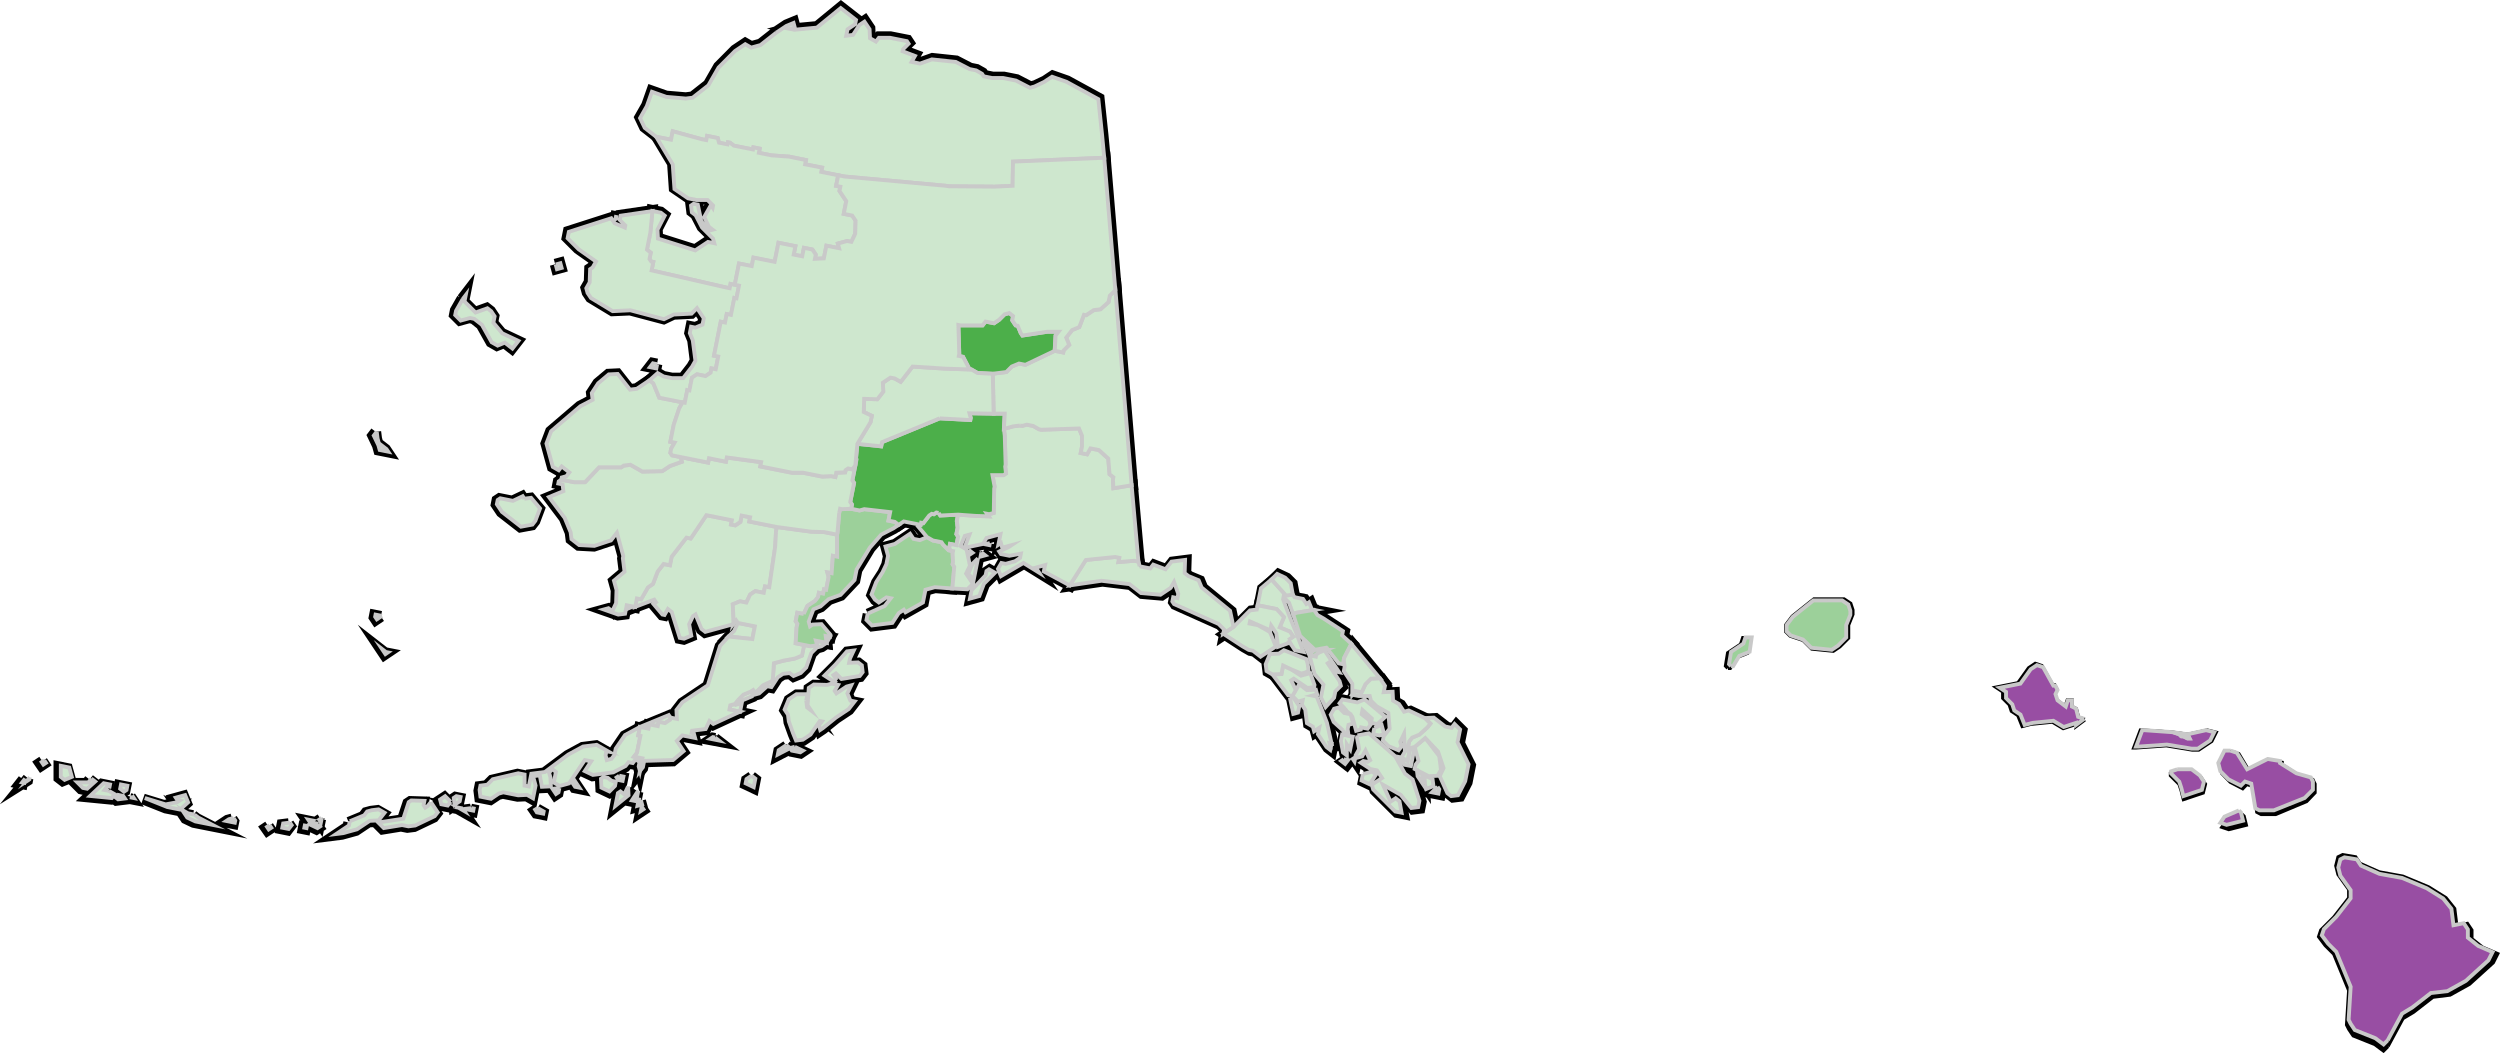<svg xmlns="http://www.w3.org/2000/svg" viewBox="0 0 1608.72 677.69"><defs><style>.cls-1,.cls-5{stroke:#000;}.cls-1,.cls-2,.cls-3,.cls-4,.cls-5,.cls-6,.cls-7{stroke-miterlimit:10;}.cls-1{stroke-width:7px;}.cls-2{fill:#cee7ce;}.cls-2,.cls-3,.cls-4,.cls-6,.cls-7{stroke:#c9c9c9;}.cls-2,.cls-3,.cls-4,.cls-5,.cls-6,.cls-7{stroke-width:2.5px;}.cls-3{fill:#9cd09a;}.cls-4{fill:#4caf4a;}.cls-6{fill:#984ea3;}.cls-7{fill:#e1cee5;}</style></defs><title>AKHI</title><g id="Layer_2" data-name="Layer 2"><g id="Layer_0_Image" data-name="Layer 0 Image"><path id="North_Slope" data-name="North Slope" class="cls-1" d="M499.54,20.39,506.11,16l4.65-1.92.82,3-3,.83,2.72.54,14.52-1.37L541.15,4.48,551,12.15l-.55,2.74-4.92,3.28-.82,4.12,4.38-.56,4.1-6.29,3.29-2.2,3.29,4.92.27,5.76,3.83,2.19,1.91-2.47h7.12l11,2.18,1.09,1.65L581.38,31l-.27,1.37,7.95,3-2.2,3.83,5.48,1.09L600,37.58l15.33,1.63,9,4.65,4.12.83,3.82,2.18,1.11,1.64,5.48,1.1H646l8.22,1.64,9,4.66,3-.83,6.29-3,1.64-1.1,3.28-2.18,9.32,3.27,20.53,11.21,2.47,23.28,1.38,14.5-58.85,2.5-.27,15.59-11.49.56-29.85-.24-1.39-.28-65.68-6-15.06-3,.54-2.74-10.94-2.18.55-2.74-11-2.19-11.22-.81-8.22-1.64.54-2.73-4.1-.81-.27,1.35-12.31-2.46-2.47-1.9-1.38-.27-.27,1.35-5.47-1.09-.83-3L455,86.94l-.55,2.73-2.74-.55L432.76,84l-1.09,5.45-9.58-1.91-7.39-5.74-3-6.3,4.37-7.66,3.29-9.32,9.31,3.3,12.6,1.07,4.37-.54,10.12-7.95,6.58-11.49L473,32.18l6.57-4.39,3.83,2.2,6-1.65,10.13-7.95"/><path id="Northwest_Arctic" data-name="Northwest Arctic" class="cls-1" d="M548,155.32l-2.73-.54-6,1.64.83,3-8.21-1.64L530.27,166l-5.75.28.54-2.74-2.19-3.27-5.47-1.09-1.09,5.46-5.48-1.09,1.09-5.47L501,155.91l-2.46,12.32-13.69-2.73L483.74,171l-8.21-1.64L472.8,183l-2.74-.55-.55,2.75-2.74-.55-47.64-10.93,1.09-5.48-1.38-.28-1.09-1.64.82-4.1-2.46-1.92,2.18-10.95,1.35-14,5.48,1.1,2.47,1.91-4.65,9,.28,5.76,24.1,7.63,8.21-5.46,4.11.82-.83-3-3.55-3.55-3.56-3.55-4.13-8-2.45-1.9-.55-4.38,1.64-1.1,2.72.54,2.21,10.41,4.39,6.56,3-.8-2.47-1.92-3-6.31,4.37-7.66,1.09,1.64.28-1.37-3.56-3.55h-7.12l-5.49-1.09-8.77-6-1.09-15.88-10.69-17.8,9.58,1.91L432.76,84l18.9,5.17,2.74.55.55-2.73,6.84,1.36.83,3,5.47,1.09.27-1.35,1.38.27,2.47,1.9,12.31,2.46.27-1.35,4.1.81-.54,2.73,8.22,1.64,11.22.81,11,2.19-.55,2.74,10.94,2.18-.54,2.74,10.95,2.19-1.36,6.84,2.73.54-.54,2.74,4.37,6.58-1.64,8.2,5.48,1.09,2.18,3.28-.26,8.49-2.47,5.2"/><path id="Ketchikan_Gateway" data-name="Ketchikan Gateway" class="cls-1" d="M911.52,481.2l6.83-5.74,9,11.76,1.09,8.75-2.19,3.84-5.75.28-9-4.66.55-2.74,1.91-2.46-2.46-9m1.37,14.51,3.56,3.56.28,5.75-3.3-4.93-.54-4.38"/><path id="Prince_of_Wales-Outer_Ketchikan" data-name="Prince of Wales-Outer Ketchikan" class="cls-1" d="M903,488.05l3.83,2.19,1.1-5.48-1.1-1.64,1.09-5.48,1.92-2.46,4.65-1.92,5.2-4.66,1.91-2.46-3.56-3.55,5.75-.28,7.4,5.74,4.1.82,1.9-2.46L940.8,470l-1.64,8.21,7.11,14.22-2.18,11-4.65,9-4.38.54L932.61,511l-4.94-10.94,2.46-5.21-3.56-10.68-8.22-8.74-6.83,5.74-3,.82,2.47,1.92-1.91,9.59-4.11-.82-3.29-4.93,1.37.27m-28.48-14.22,7.38-1.38,17,14.78,6.3,11.22,4.93,3.83L914.54,516l-.82,4.12-4.38.54-6.85-8.48L891,505.58l4.93,10.95,3.29-2.2,2.46,1.92,1.38,7.39-4.11-.82L884.7,508.59l-.82-3,6.56-4.39-3.29-4.92-4.1-.81-6.3-4.11,1.63-1.1,2.74.55,1.65-1.1-3-6.3-2.18,3.85-3,.81-1.1-1.63,2.19-3.84-1.37-7.4.27-1.36m-1.36,14-.55,2.74-1.09-1.64,1.64-1.1m44.9,17.5-.27-5.75L923,502l.55,4.39-4.65,1.91-.83-3m-40-6.56,6-1.64,2.47,1.92-4.11,6.3-5.21-2.46.82-4.12m48.2,8.2,1.09,1.64-.54,2.74-4.1-.82,3.55-3.56"/><path id="Wrangell-Petersburg" class="cls-1" d="M906.86,483.12l1.1,1.64-1.1,5.48L903,488.05l2.19-3.83-.56-11.5-2.45,5.2.81,3-1.91,2.47-6.57-2.74L891,477.1l.55-2.74,3.83-4.92-.83-10.13-7.68-4.38-3.56-3.56-.81-3h-7.13l-4.1-.82,1.91-2.47,4.1.82,2.47-5.21,3.56-3.55,5.74-.28,3.3,4.93-.82,4.11,5.75-.28.27,5.74,3.84,2.2,3.29,4.92,3-.82,10.41,4.93,3.56,3.55-1.91,2.46-5.2,4.66-4.65,1.92L908,477.64l-1.09,5.48M866.6,456.59,863,453l1.91-2.46,9.58,1.91,4.67-1.92,13.41,11.22-5.2,4.67-4.12-.83.55-2.74-6-5.47-.54,2.73,4.92,3.83.81,3-1.9,2.46-4.11-.81-.27,1.37-3,.81-2.46-9-1.11-1.64-2.45-1.92-1.1-1.63m-1.36,14-6-5.46-1.92-4.65,2.18-3.85,3-.82,3.57,3.56,4.09.82,1.65,6-3,.81-.55,2.74.56,4.38,2.73.55-1.64,8.22-2.18-3.29v7.11l-2.46-1.9-1.37-7.39.82-4.12,2.73.55-2.18-3.29m20.25-1.64,4.66-1.92,1.65,6-3,.82-4.11-.82.82-4.1M857.3,481.77l-.81-3,1.36.28-.82,4.11.27-1.38m8.5,7.39,2.72.55-1.91,2.47-2.47-1.92,1.66-1.1"/><path id="Sitka" class="cls-1" d="M831.81,431.13l6.3,4.12,6-1.66,2.73,7.67-.27,1.37-4.37.54-8.77-6-1.65,1.09,3,6.31-2.19,3.83-2.74-.55-10.13-13.41,5.74-.27,1.1-5.48,5.2,2.45m25.49,50.64-.27,1.38-2.47-1.93-5.48-8.2.82-4.11-3.28,2.19-.83-3L842,465.9l-1.1-8.75-2.2-3.3.55-2.73-3,.82-3.56-3.55,4.38-7.67,4.93,3.83,5.75-.28.82,3-3,.82,2.75.55,6.59,17,3,13.41-1.36-.28.81,3M831,449.48l1.64-1.09L837,455l-.82,4.12-3,.81L831,449.48"/><path id="Haines" class="cls-1" d="M834.8,394.73l-1.64,1.09-2.74-7.66-3.56-3.56-.27,1.37,4.66,12.32,3.83,9.31,4.67,12.31-5.48-1.09L831,413.9l-1.1-1.64,3.29-2.2-2.2-3.28L824.41,404l2.73-6.57-4.66-5.2-12.32-2.46,2.19-10.95,6.84-5.75,9.31,10.4,4.38-.56,1.1,1.66,5.47,1.09,2.19,3.28,1.65-1.1,1.92,4.65,1.36.27-11.77,1.93"/><path id="Juneau" class="cls-1" d="M865.76,425.1l-.55,2.74-2.73-.54-8-10.13-7.39,1.36-9.6-9-4.38-13.69,1.64-1.09,11.77-1.93,2.19,3.28,3.84,2.2,12.6,8.21-.55,2.73,6,5.48-4.65,9-.27,1.37m-18.07-2.18-2.75-.55-.55-4.39,1.1,1.65,1.65-1.1h7.11l-4.65,1.91-1.64,1.1-.27,1.37"/><path id="Skagway-Hoonah-Angoon" class="cls-1" d="M828.5,383.51l-9.31-10.4,3.56-3.56L828,372l3.56,3.56,1.37,7.38-4.38.56m1.38,28.75,1.1,1.64-7.66,2.73-1.1-8.75-3.29-4.94-.55,2.75-1.37-.27-11.77-5.2-.27,1.37,5.47,1.09,7.67,4.38,3.84,9.3-9.85,6.58-4.93-3.83-2.74-.55-3.84-2.18L788,408.16l6.57-4.38,10.66-10.68,4.38-.55.55-2.74,12.32,2.46,4.66,5.2L824.41,404l6.56,2.74,2.2,3.28-3.29,2.2m47.38,33.64-4.1-.82-1.91,2.47v-7.12l-5.48-8.21.55-2.73-.56-4.39.27-1.37,4.65-9L889,436.86l-5.74.28-3.56,3.55-2.47,5.21M849.6,420.45l4.65-1.91-.27,1.35L862.76,433l-2.75-.55-3-6.29-1.65,1.1L863,438.79l.83,3-3.56,3.55-.82,4.11-5.48,6-3-6.28,1.64-8.23-5.76-6.84-3.3-12-4.11-7.93.28-1.37,1.37.27,3.28,4.91.55,4.39,2.75.55.27-1.37,1.64-1.1m-17.79,10.68-5.2-2.45-1.1,5.48-5.74.27-3.84-2.18-.55-4.39,2.74-6.57,5.74-.27,3.3-2.19,14.5,5.74.82,3L843,432,841.39,433l-3,.83-6.57-2.74"/><path id="Yakutat" class="cls-1" d="M734,364.67l6.84,1.36,1.93-2.47,7.94,3,3.83-4.92,8.75-1.11-.26,8.49,2.46,1.92,6.58,2.73,1.91,4.65,18.35,15.05,2.2,10.4L788,408.16l.55-2.73L785,401.87,756.24,389l-1.1-1.64.54-2.74,2.74.55.55-2.74-2.74-7.67L754,378.62,747.47,383l-12.61-1.09-7.38-5.74L709.42,374l-20.53,3,10.4-16.42,18.88-1.93,2.73.54-.55,2.75,10.13-.83,2.74.54.82,3"/><path id="Aleutians_West" data-name="Aleutians West" class="cls-1" d="M245.13,396.67l-3.28,2.2-1.1-1.66.27-1.36,4.11.82m2.48,23.27,1.37.27-1.64,1.1-2.2-3.29,2.47,1.92m29.05,96.89L281,523.4l-1.92,2.47-12.58,6-4.38.55-4.1-.81-11.78,1.92L242.72,530l16.16-2.48,3.54-10.68,1.65-1.09,8.48.27-.55,2.74,1.1,1.64,1.65-1.1,1.91-2.46m-52.27,12.35,9.31-3.84,1.9-2.47,3-.82,4.38-.54,3.84,2.18L243,528.62l-5.74.28-8.2,5.47-9,2.48-4.37.55,8.2-5.48.55-2.74M27.24,489.85l1.11,1.65-1.66,1.09L25.6,491l1.64-1.1M40.67,494l2.73.55,1.65,6-4.65,1.91-2.46-1.91v-7.12l2.74.54M206.33,527l-.55,2.73-1.1-1.64,1.65-1.09m-7.4,1.37,1.36.27-1.63,1.1-1.11-1.65,1.38.28m-85.71-12.82-1.09-1.64,6-1.66,1.91,4.66-5.2,4.66-8.21-1.64-14.51-5.75,13.41,4.11,7.39-1.38,1.65-1.09-1.38-.27m-35-9.84,2.73.54L80.36,509l-1.63,1.1-2.47-1.92.55-2.74,1.37.28m-20.54-4.1,2.47,1.92-5.2,4.66-2.74-.55-3.56-3.56h7.12l1.91-2.47m146.49,29.22,1.1,1.65-1.64,1.09-5.2-2.46L200,530l4.12.82M68.88,509.54l3.82,2.2-1.91,2.46-14-1.37,8.76-8.21,4.1.82-.27,1.37-1.37-.27L66.13,509l2.75.55m126.48,22.39,1.37.27-.28,1.37-1.36-.27ZM185.78,530l1.1,1.64L185,534.13l-4.1-.82.55-2.74,4.37-.55M83.93,512.54l1.1,1.65-1.38-.27.28-1.38M74.08,512l4.1.82,1.09,1.64L74.9,515l-2.47-1.92L74.08,512M18,500.81l-.27,1.37L16,503.27,18,500.81m154.69,30.86,1.1,1.64-1.65,1.09L171,532.76l1.64-1.09M149.37,527l1.1,1.64-.28,1.37-5.48-1.1,1.65-1.09,3-.82m-25.19-2.18,2.47,1.9,9,4.66-11-2.18-5.2-2.47-3.28-4.92,3.83,2.19,4.1.82M14.93,501.63l-.54,2.73L13,504.09l1.91-2.46"/><path id="Aleutians_East" data-name="Aleutians East" class="cls-1" d="M412.17,494.05l-.55,2.73-.81-3,.55-2.74-2.47-1.92L407,491.58l-2.74-.54-1.92,2.46-7.94,4.12-13.12,1.64L376,496.8l4.12-6.3-4.1-.82L365.9,504.74l-6,1.65L356,504.2l1.36-6.84L355,495.44,353,497.9l.83,3,.27,5.75-5.75.27L347,499.55l-4.38.54,1.66,6-1.64,8.21-3.84-2.18-5.75.27-9.58-1.91-3,.83-4.92,3.28-6.84-1.36-.55-4.38.55-2.74,4.38-.56,3.55-3.55L333,498.18l4.11.82v7.12l2.74.55,1.63-8.21,8.76-1.11,15.07-11.22,9.58-5.21,8.75-1.1,3.84,2.19,3.83,2.19-1.37-.27-.55,2.74.83,3,3-.84,1.91-2.46.82-4.11,6-8.77,9.58-5.19,18.61-7.69,1.1,1.66-.27,1.35-3.28,2.2-4.11-.82-.55,2.74-5.48-1.09-.55,2.74-5.47-1.09-1.09,5.46,1.37.27-2.18,11-1.92,2.47,5.47,1.09-1.09,5.48m-13.95,5.74,2.73.55-.55,2.74-2.73-.54-1.1-1.64,1.65-1.11m-4.94,3.3,2.74.54-.54,2.74-3.56,3.56-5.2-2.46-.28-5.75,1.65-1.09,2.74.55,2.45,1.91M404,506.65l.29,5.74-8.49,6.85L397.4,511l1.63-1.09,2.48,1.91,2.45-5.19m6.58,2.72-1.37,6.85-2.73-.55,4.1-6.3m-39.15-3.54,1.1,1.65-2.74-.55-2.2-3.28,1.64-1.1,2.2,3.28m40.79,9.57.83,3-3,.82.81-4.1,1.37.27m-52.57-7.64-.54,2.74-1.64,1.09-2.21-3.28,4.39-.55m53.13,12,1.09,1.64-1.64,1.09.55-2.73m-67.09.85,3.85,2.18-.28,1.38-4.12-.82L344,521.72l1.64-1.09m-51.2-7.36,1.37.27-.55,2.73-3.28,2.2-.55-4.38,1.64-1.1,1.37.28m-4.92,3.29L287.61,519l-4.11-.82-.82-3L286,513l3.56,3.56m13.41,4.09,1.37.28-.27,1.36-5.47-1.09,4.37-.55m-5.75.28,1.1,1.64-3.84-2.19,2.74.55"/><path id="Kodiak_Island" data-name="Kodiak Island" class="cls-1" d="M474.84,451l3.54-3.55,4.67-1.93,1.63-1.08,1.1,1.63,1.64-1.09,3.55-3.56,6.3-3,.81-11.22,6-1.64,7.39-1.37,4.65-1.92,1.37-6.85,4.11.82,4.37-.56-.82-3L532,414l-.55-4.38,2.75.55L532,414l-3.28,2.19-3,.83-3.55,3.56-3.27,9.31-3.57,3.56-4.65,1.91-2.47-1.91-4.38.55-3.28,2.2-4.1,6.29-2.73-.54-5.21,4.65-3,.83-1.09-1.65-.55,2.74-9.3,3.84-.27,1.36,3-.81-1.09,5.48-6.82-1.37.54-2.74,3-.83,1.91-2.47m63.77-12.89L537,439.22l-6.3-4.1,7.11-7.13,7.4-8.48,4.36-.55-2.44,5.21-.54,2.73,5.74-.27,2.46,1.91.54,4.38-1.9,2.47-11.77,1.92-3.57-3.56-1.65,1.1,2.19,3.28m-19.7,13.15.55,4.38,2.46,1.92-2.19-3.28.82-11.24,3.28-2.18,8.49.26,3-.82,4.13.82L537.24,445l1.11,1.63,6.55-4.38,3-.82-2.45,5.21,1.92,4.65,2.73.55-3.82,4.93-8.24,5.47-8.48,6.85-1.64,1.1-.82-3,1.92-2.48-1.37-.27-6,8.77-4.94,3.29-4.38.54-1.91-4.64-2.75-7.66-.55-4.4L505,457l2.73-6.57,4.92-3.28h7.12l-.82,4.11m-7.38,29.85,5.2,2.46-1.63,1.09-5.48-1.1L508.52,482l3-.82M506.05,480l2.47,1.91-7.95,4.11.55-2.74,4.93-3.28m-22.44,19.71,2.47,1.91L485,507.15l-5.21-2.46.55-2.74,3.28-2.2"/><path id="Bristol_Bay" data-name="Bristol Bay" class="cls-1" d="M474.81,401.2l11,2.19-1.64,8.22L468.79,410l3.56-3.56,2.46-5.21"/><path id="Dillingham" class="cls-1" d="M472.08,400.66l-.27,1.37L453.74,407l-2.46-1.92-3.84-9.31-1.65,1.1-2.45,5.2,1.37,7.39-4.66,1.92-2.73-.54-5.21-16.7-2.47-1.92L427.46,396l-1.37-.27-5.76-6.83,1.65-1.1-1.1-1.64-12.32,4.66,1.09-5.48,2.74.54,4.38-7.66,3.28-2.18,3-7.95,3.83-4.93L431,364l1.09-5.48,5.74-7.39,3.83-4.93,2.74.55,10.13-15.07L471,335l-.55,2.74,2.75.55,3.27-2.2.82-4.11,5.48,1.1-.55,2.73L500,339.32l-.55,2.74-.53,9.85-3.83,26.29-2.74-.54-.82,4.1L486,380.67l-3.29,2.19-2.46,5.21-4.1-.82-4.66,1.92.56,11.49m-69.53-8.17.54-2.74,4.1.82-4.64,1.92"/><path id="Lake_and_Peninsula" data-name="Lake and Peninsula" class="cls-1" d="M474.84,451l-1.91,2.47-3,.83-.54,2.74,6.82,1.37L459,466.37l-2.47-1.91-2.46,5.2-8.75,1.09-.27,1.38,1.36.27.82,3L439,473.78l-3.55,3.56,4.37,6.56L433,489.65l-18.62.56-.82,4.12-1.92,2.45,1.64-8.21-5.47-1.09,1.92-2.47,2.18-11-1.37-.27,1.09-5.46,5.47,1.09.55-2.74,5.48,1.09.55-2.74,4.11.82,3.28-2.2.27-1.35,4.11.82-.28-5.76,3.83-4.93,16.41-11L463.33,416l5.46-6,15.34,1.64,1.64-8.22-11-2.19-1.09-1.63L471.81,402l.27-1.37-.56-11.49,4.66-1.92,4.1.82,2.46-5.21,3.29-2.19,5.46,1.09.82-4.1,2.74.54,3.83-26.29.53-9.85.55-2.74,22.17,3,8.49.27,8.21,1.64v14.23l-2.74-.55-.82,11.23-2.73-.55.82,3-1.64,8.22-1.37-.27-.54,2.74-2.74-.55-.54,2.74-1.92,2.46L523,388l-3.29,2.19-2.45,5.21-4.12-.82L512,400.08l1.1,1.65-.55,2.74-.54,9.86,5.48,1.09-1.37,6.85-4.65,1.92-7.39,1.37-6,1.64-.81,11.22-6.3,3L487.42,445l-1.64,1.09-1.1-1.63-1.63,1.08-4.67,1.93L474.84,451m-14.77,24.11,2.46,1.91L457.06,476l1.64-1.09,1.37.27"/><path id="Kenai_Peninsula" data-name="Kenai Peninsula" class="cls-1" d="M517.24,395.44l2.45-5.21L523,388l1.64-1.1,1.92-2.46.54-2.74,2.74.55.54-2.74,1.37.27,1.64-8.22-.82-3,2.73.55.82-11.23,2.74.55V344.23l.28-1.37,1.09-12.59.54-2.74,1.37.27,5.74-.27,5.48,1.09,3-.83,16.73,1.91-1.1,5.48,4.1.82,2.48,1.92-3.3,2.19-7.94,4.11-7.4,8.48-8.47,14-1.37,6.84-9,9.58-7.67,2.75-5.2,4.64-4.65,1.92-3,7.95.82,3,1.65-1.1,5.74-.28,5.77,6.85-.28,1.37-2.75-.55L532,414l-6.84-1.36.82,3-4.37.56L512,414.33l.54-9.86.55-2.74-1.1-1.65,1.09-5.46,4.12.82m41.34-.3,10.93-4.93,3.85-4.93-2.75-.55L565.7,388l-2.47-1.9L561,382.82l3-7.94,4.08-6.3,2.48-5.21,1.09-5.46-1.64-6,6-1.65,9.84-6.58,2.2,3.29,4.1.82,4.65-1.92,3.83,2.19,5.49,1.09,1.09,1.64,3.57,3.57,2.72.54-.27,1.37.28,5.74-.27,1.38,1.09,1.64-1.08,12.59-.28,1.38-11.22-.82-6,1.64L594.17,388,583,394.31l-1.1-1.64-3.28,2.19-4.11,6.29-13.15,1.66-3.54-3.57.81-4.1"/><path id="Anchorage" class="cls-1" d="M596.88,345.84,591.13,339l1.65-1.1.27-1.36,1.37.27,3.83-4.94,1.63-1.09,1.38.28L602.9,330l1.36.27,1.11,1.66,11.5-.56-.82,4.1.54,4.38-.82,4.11,1.1,1.64L615.78,351l-4.1-.82-.55,2.74,1.09,1.64-1.36-.27-3.57-3.57-1.09-1.64L600.71,348l-3.83-2.19"/><path id="Valdez-Cordova" class="cls-1" d="M616.32,348.3l.55-2.74-1.1-1.64.82-4.11-.54-4.38.82-4.1,11.21.81,8.49.28-1.09-1.66,1.37.28,3-.82.27-15.6.28-1.37-1.38-7.4h7.13l1.63-1.09-.54-4.38.27-1.37L647,280.39,646.4,276l6-1.65,4.37-.55,1.37.27,3-.81,4.12.82,3.83,2.18,1.37.27,24.37-.83,1.91,4.66v7.11l-.82,4.11,4.1.82,2.2-3.84,5.46,1.1,6,5.47.82,10.13,2.48,1.92-.27,1.36.27,5.75,11.77-1.93,4.4,49.28-2.74-.54-10.13.83.55-2.75-2.73-.54-18.88,1.93L688.89,377l-16.71-9,.82-4.11-6,1.65,2.2,3.28L659,362.51l-14.5,8.5-1.92-4.66,2.19-3.83,2.74.55,6-1.65,3.29-2.19.54-2.74L650,357.86l-5.48-1.09-1.09-1.65,6.29-3,1.64-1.09-6,1.64-.82-3-1.65,1.09,1.37-6.85-9,2.47L633,350.21l-10.41,2.19-1.37-.27,3-7.94-3,.82-2.73,6.57,3.83,2.19,2.2,10.4-2.47,5.21,4.39,6.56-3.57,3.56-9.85-.53.28-1.38L614.41,365l-1.09-1.64.27-1.38-.28-5.74.27-1.37-1.36-.27L611.13,353l.55-2.74,4.1.82.54-2.74m21.09,1.36-.28,1.37-2.74-.55,3-.82m-5.48,6,2.46,1.92-3,.82.54-2.74M623.71,354l2.48,1.92-1.65,1.09-1.1-1.64.27-1.37m6,5.48L627,373.21l-3.56-3.56,2.73-6.58,3.56-3.55m7.4,12.86-3.56,3.55-3,7.95-6,1.65,1.09-5.48,9-9.58.55-2.74,1.64-1.1,3.84,2.19-3.56,3.56"/><path id="Matanuska-Susitna" class="cls-1" d="M604.26,330.23,602.9,330l-1.64,1.11-1.38-.28-1.63,1.09-3.83,4.94-1.37-.27-.27,1.36-11-2.19-3.27,2.2L576.07,336l-4.1-.82,1.1-5.48-16.73-1.91-3,.83-5.48-1.09.55-2.75-1.09-1.64,2.46-12.32-1.1-1.64,1.91-9.58,1.36-14,15.34,1.63.54-2.74,37.24-15.34,19.72,1.07.27-1.36-.83-3,15.61.27h7.11L646.4,276l.55,4.38.56,18.62-.27,1.37.54,4.38-1.64,1.09H639l1.38,7.4-.28,1.37-.27,15.6-3,.82-1.37-.28,1.09,1.66-8.49-.28-11.21-.81-11.5.56-1.11-1.66"/><path id="SE_Fairbanks" data-name="SE Fairbanks" class="cls-1" d="M656.8,273.81l-4.37.55-6,1.65.54-9.85h-7.11l-.57-25.74,8.77-1.11,3.55-3.54,4.66-1.93,4.11.82,18.88-9,5.47,1.1.27-1.38,3.56-3.56-1.92-4.65,1.92-2.46,1.92-2.47,4.64-1.93,3-7.93,1.36.27,4.93-3.28,4.38-.56,5.2-4.65.82-4.1,3.56-3.56,10.46,125.91-11.77,1.93-.27-5.75.27-1.36-2.48-1.92-.82-10.13-6-5.47-5.46-1.1-2.2,3.84-4.1-.82.82-4.11v-7.11l-1.91-4.66-24.37.83-1.37-.27-3.83-2.18-4.12-.82-3,.81-1.37-.27"/><path id="Fairbanks_North_Stark" data-name="Fairbanks North Stark" class="cls-1" d="M617.36,228.94l.27-1.36L617.07,209l1.38.28h14.23l1.92-2.47,5.48,1.09,3.27-2.19,3.56-3.56,3-.83,2.46,1.93-.55,2.74,2.19,3.28,1.37.28,1.92,4.64,1.09,1.64,16.16-2.46h7.11l-1.91,2.46-.54,9.86-18.88,9-4.11-.82-4.66,1.93L648,239.31l-8.77,1.11-9.85-.53-3.84-2.2-1.36-.27-4.12-7.93-2.73-.55"/><path id="Denali" class="cls-1" d="M605.06,269.19l-37.24,15.34-.54,2.74-15.34-1.63,8.48-14,.82-4.11-5.2-2.45.27-8.5,8.5.28,3.81-4.94-.26-5.75,4.91-3.28,2.75.55,3.84,2.18,7.66-9.85,21.08,1.35,17,.54,3.84,2.2,9.85.53.57,25.74-15.61-.27.83,3-.27,1.36-19.72-1.07"/><path id="Bethel" class="cls-1" d="M540.2,330.27l-1.09,12.59-.28,1.37-8.21-1.64-8.49-.27-22.17-3-17.79-3.55.55-2.73-5.48-1.1-.82,4.11-3.27,2.2-2.75-.55L471,335l-16.42-3.28L444.4,346.75l-2.74-.55-3.83,4.93-5.74,7.39L431,364l-4.11-.82-3.83,4.93-3,7.95-3.28,2.18-4.38,7.66-2.74-.54-1.09,5.48-5.47-1.09L402,395.22l-4.38.55-9.33-3.28,3-.83,2.47,1.92,2.46-5.2.27-8.49-1.65-6,6.83-5.76-1.08-8.75.27-1.37-4.12-15.05-3.82,4.93-10.69,3.55-9.86-.53-4.93-3.84-.55-4.37-3.83-9.31L352.94,320l9.3-3.83-.54-4.38-2.74-.55.27-1.37,1.64-1.09,8.22,1.64h7.12l9-9.58h14.25l1.63-1.11,4.38-.54,7.68,4.38,12.86-.28,4.93-3.3,7.66-2.74-.82-3,17.79,3.55.54-2.74,11,2.18.55-2.73,22.17,3-.55,2.74,20.53,4.1h7.11l12.32,2.45,5.76-.27,2.73.55.54-2.74L544,304l.28-1.38,1.63-1.09,2.73.55,1.92-2.47-1.91,9.58,1.1,1.64-2.46,12.32,1.09,1.64-.55,2.75-5.74.27-1.37-.27-.54,2.74M241.77,277.85l.56,4.39.81,3,4.94,3.83,1.1,1.65-5.48-1.09-.83-3-3-6.29,1.89-2.47m95.29,43.21,4.38-.55,5.75,6.84-3,7.94-1.92,2.47-7.38,1.37-12.33-9.58-3.29-4.92.54-2.74,1.65-1.09,8.21,1.64,6.3-3,1.09,1.64"/><path id="Wade_Hampton" data-name="Wade Hampton" class="cls-1" d="M437.81,294.18l.82,3L431,299.93l-4.93,3.3-12.86.28-7.68-4.38-4.38.54-1.63,1.11H385.24l-9,9.58h-7.12l-8.22-1.64.27-1.37,3-.82,1.92-2.47-4.94-3.83-1.91,2.47-3.84-2.19-4.11-15.06,3-7.94,18.88-16.15,7.93-4.13-.54-4.37,4.1-6.3,6.84-5.74,5.75-.28,7.95,10.12,4.39-.55,8.19-5.48,2.47,1.92,3.83,9.3,16.45,3.28-1.37-.27-2.2,3.84-3.54,10.67-2.19,11,2.74.55-2.19,3.82-.55,2.74,1.11,1.64,5.47,1.09"/><path id="Nome" class="cls-1" d="M461.59,232l-1.09,5.46-2.74-.54-.54,2.74-3.28,2.2-5.49-1.09L445.17,243l-1.64,8.21-1.36-.27-1.64,8.21-16.45-3.28-3.83-9.3-2.47-1.92L423,240l3.81,2.19,5.5,1.1h7.12l5.74-7.39,2.18-3.84-1.65-13.14-1.91-4.65.82-4.11,2.73.55,4.65-1.92.82-4.1-4.37-6.58-3.56,3.56-11.5.56-6.3,3-21.63-5.73L394,200l-14-8.48-2.19-3.29-.82-3,2.18-3.81.27-8.5,1.64-1.1,2.19-3.82L372,160.07,364.9,153l.82-4.09,27.37-8.79,2.2,3.29,6.57,2.74.27-1.38-3.56-3.56.55-2.73,20.52-3-1.35,14-2.18,10.95,2.46,1.92-.82,4.1,1.09,1.64,1.38.28-1.09,5.48,47.64,10.93,2.74.55.55-2.75,5.47,1.09-1.64,8.22-1.37-.28-2.18,10.95-2.74-.54-1.1,5.48-2.73-.54-4.37,21.9,2.73.54-.54,2.74m-64.12-92.51-1.64,1.1.28-1.38,1.36.28m-40.22,30.41,3-.82.83,3-3,.83-.82-3m-59.93,22.21,1.9-2.47-.82,4.11,7.12,7.12,7.67-2.75,2.46,1.92,2.19,3.29-.82,4.1,5.75,6.84,10.41,4.92-3.83,4.93-4.93-3.83-4.65,1.92-3.84-2.19-6.3-11.22L304.7,205l-2.73-.55-6,1.65-3.54-3.55.54-2.74,4.38-7.67m125.39,42.1-.55,2.73-4.1-.82,1.91-2.46,2.74.55"/><path id="Yukon-Koyukuk" class="cls-1" d="M547.3,301.79l-1.37-.27-1.63,1.09L544,304l-5.76.27-.54,2.74-2.73-.55-5.76.27-12.32-2.45H509.8l-20.53-4.1.55-2.74-22.17-3-.55,2.73-11-2.18-.54,2.74-23.26-4.64-1.11-1.64.55-2.74,2.19-3.82-2.74-.55,2.19-11L437,262.71l2.2-3.84,1.37.27,1.64-8.21,1.36.27,1.64-8.21,3.28-2.19,5.48,1.09,3.29-2.2.54-2.74,2.74.54,1.63-8.2-2.73-.54,4.37-21.9,2.73.54,1.1-5.48,2.74.54,2.18-10.95,1.37.28,1.64-8.22L472.8,183l2.73-13.69,8.21,1.64,1.09-5.47,13.69,2.73L501,155.91l10.94,2.18-1.09,5.47,5.48,1.09,1.09-5.46,5.47,1.09,2.19,3.27-.54,2.74,5.75-.28,1.64-8.21,8.21,1.64-.83-3,6-1.64,2.73.54,2.47-5.2.26-8.49-2.18-3.28-5.48-1.09,1.64-8.2-4.37-6.58.54-2.74-2.73-.54,1.36-6.84,4.11.82,65.68,6,1.39.28,29.85.24,11.49-.56.27-15.59,58.85-2.5,7.17,85.42L714.8,190l-.82,4.1-5.2,4.65-4.38.56-4.93,3.28-1.37-.27-3,7.93-4.64,1.93-1.92,2.47-1.92,2.46,1.92,4.65L685,225.34l-.27,1.38-5.47-1.1.54-9.86,1.91-2.46h-7.11l-16.16,2.46-1.09-1.64-1.92-4.64-1.37-.28-2.19-3.28.55-2.74-2.47-1.93-3,.83-3.56,3.56-3.27,2.19-5.48-1.09-1.92,2.47H618.45l-1.38-.28.56,18.63-.27,1.36,2.73.55,4.12,7.93,1.36.27-17-.54-21.08-1.35-7.66,9.85L576,243.47l-2.74-.55-4.91,3.28.26,5.75-3.81,4.94-8.5-.28-.27,8.5,5.2,2.45-.82,4.11-8.48,14-1.36,14-1.92,2.47-1.36-.28"/><path id="North_Slope-2" data-name="North Slope" class="cls-2" d="M499.49,21.06,506,16.7l4.64-1.92.81,3-3,.82,2.72.55,14.47-1.37L541,5.2l9.83,7.65-.55,2.74-4.91,3.26L544.53,23l4.37-.55L553,16.13l3.28-2.19,3.28,4.9.27,5.75,3.82,2.18,1.91-2.46h7.09l10.93,2.18,1.08,1.64-3.54,3.55L580.84,33l7.92,3-2.19,3.81L592,40.94l7.64-2.72L615,39.84l9,4.64,4.11.82,3.81,2.18L633,49.12l5.46,1.09h7.09l8.2,1.64,9,4.64,3-.83,6.28-3,1.63-1.1L677,49.38l9.29,3.26,20.48,11.18L709.19,87l1.37,14.47L651.87,104l-.26,15.56-11.47.55-29.76-.24-1.39-.28-65.5-6-15-3,.54-2.74L518.1,105.7l.54-2.74-10.92-2.18L496.53,100l-8.2-1.64.54-2.71-4.09-.82-.27,1.36-12.28-2.45-2.47-1.9-1.37-.27-.27,1.35-5.45-1.09-.83-3L455,87.44l-.55,2.72-2.74-.54-18.85-5.17-1.08,5.44L422.24,88l-7.37-5.73-3-6.28,4.35-7.64,3.28-9.29,9.28,3.28,12.57,1.08,4.36-.54,10.1-7.93,6.56-11.46L473,32.83l6.56-4.39,3.82,2.2,6-1.65,10.1-7.93"/><path id="Northwest_Arctic-2" data-name="Northwest Arctic" class="cls-2" d="M547.85,155.64l-2.72-.55-6,1.64.82,3-8.18-1.63-1.63,8.18-5.74.28.54-2.73-2.18-3.26-5.46-1.09-1.09,5.45-5.47-1.09,1.09-5.45-10.91-2.18-2.45,12.29-13.65-2.73-1.09,5.46-8.19-1.64-2.72,13.66-2.74-.55-.54,2.74-2.73-.55L419.29,174l1.09-5.46-1.37-.28-1.09-1.63.82-4.09-2.46-1.92,2.18-10.92,1.35-13.93,5.46,1.09,2.46,1.91-4.64,9,.29,5.75,24,7.61,8.19-5.45,4.1.82-.83-3L455.32,150l-3.55-3.54-4.12-7.94-2.44-1.89-.55-4.37,1.64-1.1,2.72.54,2.2,10.38,4.38,6.55,3-.81-2.46-1.91-3-6.29,4.36-7.64,1.09,1.63.27-1.36-3.54-3.54h-7.1l-5.48-1.09-8.74-6-1.09-15.83L422.24,88l9.56,1.9,1.08-5.44,18.85,5.17,2.74.54.55-2.72,6.82,1.36.83,3,5.45,1.09.27-1.35,1.37.27,2.47,1.9,12.28,2.45.27-1.36,4.09.82-.54,2.71,8.2,1.64,11.19.81L518.64,103l-.54,2.74L529,107.87l-.54,2.74,10.92,2.18L538,119.61l2.73.54-.55,2.74,4.36,6.55-1.63,8.18,5.46,1.09,2.18,3.27-.26,8.47-2.47,5.19"/><path id="Ketchikan_Gateway-2" data-name="Ketchikan Gateway" class="cls-2" d="M910.35,480.63l6.81-5.73,9,11.73,1.09,8.73-2.19,3.83-5.73.28-9-4.64.54-2.74,1.92-2.45-2.46-9m1.37,14.47,3.54,3.55.28,5.74-3.28-4.92-.54-4.37"/><path id="Prince_of_Wales-Outer_Ketchikan-2" data-name="Prince of Wales-Outer Ketchikan" class="cls-2" d="M901.88,487.46l3.83,2.19,1.09-5.47-1.1-1.63,1.09-5.47,1.91-2.45,4.64-1.91,5.18-4.66,1.92-2.45-3.56-3.54,5.74-.28,7.38,5.73,4.09.82,1.89-2.46,3.57,3.55-1.63,8.19L945,491.8l-2.18,10.93-4.64,9-4.36.55-2.45-1.91-4.92-10.92,2.45-5.18-3.55-10.65-8.2-8.73-6.81,5.73-3,.82,2.46,1.91-1.91,9.57-4.09-.82-3.29-4.92,1.37.27m-28.39-14.18,7.35-1.38,16.95,14.74,6.28,11.19,4.92,3.82,4.38,13.65-.82,4.1-4.38.54-6.82-8.45-11.47-6.55,4.91,10.92,3.29-2.18,2.45,1.91L901.9,523l-4.09-.82L883.6,508l-.82-3,6.55-4.38-3.28-4.91-4.09-.81-6.28-4.1,1.62-1.09,2.73.54,1.65-1.09-3-6.28-2.17,3.83-3,.81-1.09-1.63,2.18-3.83-1.37-7.37.28-1.36m-1.36,13.92-.55,2.73-1.09-1.63,1.64-1.1m44.78,17.46-.28-5.74,5.19,2.45.55,4.38-4.64,1.91-.82-3M877,498.12l6-1.64,2.46,1.92-4.1,6.27-5.2-2.45.82-4.1m48.07,8.17,1.09,1.63-.54,2.74-4.09-.82,3.54-3.55"/><path id="Wrangell-Petersburg-2" data-name="Wrangell-Petersburg" class="cls-2" d="M905.7,482.55l1.1,1.63-1.09,5.47-3.83-2.19,2.19-3.82-.56-11.46-2.45,5.17.81,3-1.9,2.46-6.55-2.72-3.56-3.56.55-2.73,3.82-4.91-.83-10.1-7.66-4.37-3.55-3.55-.8-3h-7.11l-4.09-.82,1.9-2.46,4.1.82,2.46-5.2,3.55-3.54,5.72-.28,3.29,4.92-.81,4.09,5.73-.28.27,5.74,3.83,2.18L903.5,458l3-.82,10.38,4.91,3.56,3.54-1.92,2.45-5.18,4.66-4.64,1.91-1.91,2.45-1.09,5.47m-40.15-26.47L862,452.53l1.9-2.45,9.56,1.9,4.66-1.92,13.38,11.2-5.19,4.65-4.11-.82.55-2.74-6-5.45-.54,2.72,4.91,3.82.81,3-1.9,2.46-4.09-.82-.28,1.37-3,.81-2.45-9-1.1-1.64-2.45-1.91-1.09-1.63M864.2,470l-6-5.45-1.92-4.64,2.18-3.83,3-.82,3.56,3.55,4.09.81,1.64,6-3,.81-.54,2.73.56,4.37,2.72.54-1.64,8.2L866.66,479v7.1l-2.46-1.9-1.36-7.37.82-4.11,2.72.55L864.2,470m20.19-1.64,4.65-1.91,1.64,6-3,.82-4.11-.82.82-4.09M856.28,481.2l-.81-3,1.35.27-.82,4.1.28-1.37m8.47,7.37,2.72.55-1.91,2.46-2.46-1.92,1.65-1.09"/><path id="Sitka-2" data-name="Sitka" class="cls-2" d="M830.86,430.7l6.28,4.1,6-1.65,2.73,7.65-.28,1.37-4.36.54-8.74-6-1.64,1.09,3,6.28-2.19,3.83-2.73-.55L818.84,434l5.74-.27,1.09-5.47,5.19,2.45m25.42,50.5-.28,1.37-2.45-1.92-5.47-8.18.82-4.1-3.28,2.19-.82-3L841,465.37l-1.1-8.73-2.19-3.28.54-2.73-3,.82-3.55-3.54,4.37-7.65,4.92,3.82,5.73-.28.82,3-3,.82,2.74.55,6.57,16.92,3,13.37-1.35-.27.81,3M830.05,449l1.63-1.09,4.37,6.54-.82,4.11-3,.81L830.05,449"/><path id="Haines-2" data-name="Haines" class="cls-2" d="M833.84,394.39l-1.64,1.09-2.73-7.64-3.55-3.55-.27,1.37,4.65,12.28,3.82,9.29,4.65,12.28-5.46-1.09L830,413.51l-1.09-1.64,3.28-2.18L830,406.41l-6.55-2.73,2.73-6.55-4.64-5.19-12.29-2.45,2.18-10.93,6.82-5.73,9.29,10.38,4.36-.56,1.1,1.65,5.46,1.09,2.18,3.27,1.64-1.1,1.92,4.64,1.36.27-11.74,1.92"/><path id="Juneau-2" data-name="Juneau" class="cls-3" d="M864.71,424.68l-.54,2.73-2.72-.54-7.94-10.09-7.36,1.35-9.58-9-4.37-13.66,1.64-1.09,11.74-1.92,2.18,3.28,3.83,2.18,12.56,8.19-.54,2.73,6,5.46-4.64,9-.27,1.37m-18-2.17L844,422l-.54-4.38,1.09,1.65,1.65-1.1h7.09L848.6,420l-1.64,1.1-.27,1.37"/><path id="Skagway-Hoonah-Angoon-2" data-name="Skagway-Hoonah-Angoon" class="cls-2" d="M827.56,383.21l-9.29-10.38,3.55-3.54,5.18,2.44,3.56,3.55,1.36,7.37-4.36.56m1.37,28.66,1.09,1.64-7.63,2.73-1.1-8.73L818,402.59l-.55,2.74-1.36-.28-11.74-5.18-.27,1.36,5.46,1.09,7.64,4.37L821,416l-9.82,6.56-4.92-3.82-2.73-.55L799.72,416l-12.55-8.19,6.55-4.37,10.63-10.65,4.37-.55.55-2.73,12.29,2.45,4.64,5.19-2.73,6.55,6.55,2.73,2.19,3.28-3.28,2.18m47.26,33.56-4.1-.82-1.9,2.46V440l-5.46-8.18.54-2.73-.56-4.38.27-1.37,4.64-9,18.3,22.1-5.72.28-3.55,3.54-2.46,5.2M848.6,420l4.64-1.9-.27,1.35,8.75,13.11-2.74-.54-3-6.28-1.63,1.1L862,438.33l.83,3-3.55,3.54-.82,4.1L853,455l-3-6.27,1.64-8.2-5.74-6.82-3.29-12-4.1-7.91.27-1.37,1.37.27,3.28,4.9L844,422l2.74.55.27-1.37,1.64-1.1M830.86,430.7l-5.19-2.45-1.09,5.47-5.74.27L815,431.81l-.54-4.38,2.72-6.54,5.73-.28,3.28-2.18,14.47,5.72.82,3,.54,4.37-1.63,1.09-3,.82-6.55-2.73"/><path id="Yakutat-2" data-name="Yakutat" class="cls-2" d="M733.35,364.42l6.82,1.36,1.92-2.47,7.92,3,3.82-4.9,8.74-1.11-.27,8.46,2.45,1.92,6.56,2.72,1.91,4.64,18.31,15,2.19,10.37-6.55,4.37.54-2.72-3.56-3.55L755.49,388.7l-1.1-1.64.55-2.72,2.72.54.55-2.73-2.73-7.65-2.19,3.82-6.55,4.38-12.57-1.1-7.36-5.72-18-2.17-20.47,3,10.38-16.38,18.82-1.93,2.73.54-.55,2.74,10.1-.83,2.74.55.81,3"/><path id="Aleutians_West-2" data-name="Aleutians West" class="cls-2" d="M245.77,396.33l-3.28,2.19-1.09-1.65.27-1.36,4.1.82m2.47,23.21,1.36.27L248,420.9l-2.19-3.28,2.46,1.92m29,96.63,4.37,6.55-1.91,2.46-12.55,6-4.37.56-4.09-.82-11.75,1.92-3.55-3.55,16.11-2.47L263,516.17l1.64-1.09,8.46.27-.54,2.72,1.09,1.65,1.64-1.1,1.91-2.45m-52.13,12.31,9.29-3.83,1.89-2.46,3-.82,4.37-.54,3.83,2.17-3.83,4.92-5.73.28-8.18,5.46-9,2.47-4.36.55,8.19-5.47.54-2.73M28.47,489.26l1.11,1.64L27.92,492l-1.09-1.64,1.64-1.09m13.39,4.09,2.72.54,1.65,6-4.64,1.92-2.46-1.91V492.8l2.74.55m165.21,33-.55,2.72-1.09-1.63,1.64-1.09m-7.38,1.36,1.35.27-1.62,1.1-1.11-1.65,1.38.28m-85.47-12.79-1.1-1.63,6-1.65,1.9,4.65-5.18,4.64-8.19-1.63L93.2,513.52l13.38,4.1,7.36-1.37,1.65-1.09-1.37-.28m-35-9.81,2.73.54-.54,2.74-1.63,1.09-2.46-1.91.54-2.73,1.36.27M58.78,501l2.46,1.91-5.18,4.64L53.33,507l-3.55-3.55h7.09L58.78,501m146.1,29.14,1.1,1.64-1.65,1.09-5.18-2.45,1.62-1.1,4.11.82M70,508.89l3.82,2.19-1.91,2.46L58,512.17,66.71,504l4.09.82-.27,1.36-1.37-.27-1.91,2.44,2.74.55m126.14,22.33,1.36.28-.27,1.36-1.36-.27Zm-9.56-1.9,1.11,1.64-1.92,2.45-4.09-.81.55-2.73,4.35-.55M85,511.89l1.09,1.64-1.36-.27.27-1.37m-9.82-.53,4.09.81,1.09,1.64-4.37.54-2.46-1.9,1.65-1.09m-56-11.17-.27,1.36-1.65,1.09,1.92-2.45M173.47,531l1.1,1.64-1.65,1.09-1.09-1.64,1.64-1.09m-23.21-4.63,1.1,1.64-.27,1.36-5.47-1.09,1.64-1.09,3-.82m-25.12-2.17,2.47,1.9,9,4.65-10.93-2.18-5.18-2.46-3.28-4.91,3.82,2.18,4.09.82M16.19,501l-.54,2.72-1.37-.27L16.19,501"/><path id="Aleutians_East-2" data-name="Aleutians East" class="cls-2" d="M412.35,493.45l-.54,2.72-.82-3,.55-2.74-2.46-1.91L407.17,491l-2.73-.54-1.92,2.46L394.6,497l-13.09,1.65-5.21-2.46,4.11-6.28-4.09-.82-10.11,15-6,1.65-3.84-2.18,1.36-6.83-2.44-1.91-1.92,2.46.83,3,.27,5.74-5.74.27-1.37-7.37-4.37.54,1.65,6L343,513.67l-3.82-2.18-5.74.28-9.56-1.91-3,.83L316,514l-6.83-1.36-.55-4.36.55-2.74,4.37-.55,3.54-3.55,16.38-3.83,4.09.81v7.11l2.73.54,1.64-8.19,8.73-1.1,15-11.19,9.55-5.2,8.73-1.1,3.83,2.18,3.82,2.19-1.37-.27-.54,2.73.82,3,3-.83,1.91-2.46.82-4.09,6-8.74,9.55-5.19,18.56-7.66,1.1,1.65-.27,1.35-3.27,2.19-4.1-.81-.55,2.73-5.46-1.09-.55,2.73-5.46-1.09-1.08,5.45,1.37.27-2.18,10.93L408,486.89l5.46,1.09-1.09,5.47m-13.91,5.72,2.72.55-.55,2.74-2.72-.55-1.1-1.63,1.65-1.11m-4.92,3.29,2.73.54-.54,2.73-3.55,3.55L387,506.83l-.28-5.73,1.65-1.09,2.73.54,2.45,1.91M404.17,506l.28,5.72L396,518.56l1.63-8.19,1.63-1.09,2.47,1.91,2.45-5.18m6.56,2.72-1.36,6.83-2.73-.55,4.09-6.28m-39.05-3.53,1.1,1.64-2.74-.55L367.85,503l1.64-1.09,2.19,3.28m40.68,9.53.83,3-3,.82.82-4.1,1.36.27m-52.42-7.61-.55,2.73-1.63,1.09-2.2-3.28,4.38-.54m53,12,1.09,1.63-1.64,1.09.55-2.72M346,520l3.84,2.18-.28,1.38-4.11-.82L344.38,521,346,520M295,512.61l1.37.27-.55,2.73-3.27,2.19-.55-4.37,1.64-1.09,1.36.27M290,515.89l-1.91,2.46-4.1-.82-.81-3,3.27-2.19,3.55,3.55M303.42,520l1.37.27-.27,1.36-5.46-1.09,4.36-.54m-5.73.27,1.09,1.64L295,519.71l2.74.54"/><path id="Kodiak_Island-2" data-name="Kodiak Island" class="cls-2" d="M474.85,450.53l3.54-3.54,4.65-1.92,1.62-1.08,1.1,1.63,1.64-1.09,3.53-3.55,6.29-3,.81-11.18,6-1.64,7.38-1.37,4.63-1.91,1.36-6.83,4.11.82,4.35-.56-.82-3,6.83,1.36-.55-4.37,2.75.55-2.2,3.82-3.27,2.18-3,.84-3.54,3.54-3.27,9.29-3.55,3.55L510.6,435l-2.46-1.91-4.37.54-3.28,2.2-4.09,6.28-2.72-.55-5.19,4.64-3,.83-1.1-1.65-.54,2.74-9.27,3.83-.27,1.36,3-.82-1.09,5.47-6.81-1.36.55-2.74,3-.83,1.91-2.46m63.6-12.85-1.64,1.09-6.28-4.09,7.09-7.11,7.38-8.46,4.35-.55-2.43,5.19-.55,2.73,5.74-.27,2.45,1.9.53,4.38-1.89,2.45-11.74,1.92-3.56-3.55-1.64,1.09,2.19,3.28m-19.66,13.11.55,4.37,2.46,1.91-2.18-3.27.81-11.21,3.27-2.17,8.47.26,3-.82,4.11.82-2.2,3.83,1.11,1.63,6.53-4.38,3-.81-2.45,5.19,1.91,4.64,2.73.55-3.82,4.91-8.21,5.47-8.45,6.83-1.64,1.09-.82-3,1.91-2.46-1.36-.27-6,8.74-4.93,3.29-4.37.54-1.9-4.64-2.74-7.64-.55-4.38-2.18-3.28L507.6,450l4.91-3.27h7.1l-.82,4.09m-7.35,29.77,5.18,2.45L515,484.1,509.53,483l-1.09-1.63,3-.82M506,479.47l2.46,1.91-7.92,4.1.54-2.73,4.92-3.28M483.6,499.13l2.46,1.91L485,506.51l-5.19-2.46.55-2.73,3.27-2.19"/><path id="Bristol_Bay-2" data-name="Bristol Bay" class="cls-2" d="M474.83,400.85,485.75,403l-1.63,8.2-15.3-1.64,3.55-3.54,2.46-5.2"/><path id="Dillingham-2" data-name="Dillingham" class="cls-2" d="M472.1,400.3l-.27,1.37-18,4.93-2.46-1.91-3.82-9.29-1.64,1.1-2.46,5.19,1.38,7.36L440.16,411l-2.72-.54-5.21-16.65-2.46-1.92-2.17,3.83-1.37-.28-5.74-6.81,1.64-1.1L421,385.87l-12.29,4.65,1.09-5.47,2.73.54,4.37-7.64,3.27-2.18,3-7.93,3.82-4.91,4.1.82,1.09-5.47,5.72-7.37,3.83-4.91,2.73.54,10.1-15L471,334.79l-.54,2.73,2.73.54,3.27-2.19.82-4.09,5.46,1.09-.54,2.72,17.73,3.54-.54,2.74-.53,9.83L495,377.91l-2.73-.54-.82,4.09L486,380.37l-3.27,2.18-2.46,5.2-4.09-.81-4.65,1.91.56,11.45m-69.35-8.14.55-2.73,4.09.81-4.64,1.92"/><path id="Lake_and_Peninsula-2" data-name="Lake and Peninsula" class="cls-2" d="M474.85,450.53,472.94,453l-3,.83-.55,2.74,6.81,1.36L459,465.84l-2.46-1.9-2.46,5.18-8.73,1.09-.27,1.38,1.36.27.82,3-8.19-1.63-3.55,3.55,4.37,6.54-6.81,5.74-18.57.55-.82,4.11-1.91,2.45,1.63-8.19L408,486.89l1.92-2.46,2.18-10.93-1.37-.27,1.08-5.45,5.46,1.09.55-2.73,5.46,1.09.55-2.73,4.1.81,3.27-2.19.27-1.35,4.1.81-.28-5.73,3.82-4.92L455.46,441l7.91-25.4,5.45-6,15.3,1.64,1.63-8.2-10.92-2.18-1.1-1.63-1.9,2.45.27-1.37-.56-11.45,4.65-1.91,4.09.81,2.46-5.2,3.27-2.18,5.45,1.09.82-4.09,2.73.54,3.82-26.21.53-9.83.54-2.74,22.11,3,8.47.28,8.19,1.63v14.19l-2.73-.54-.82,11.19-2.72-.54.82,3-1.64,8.2-1.36-.27-.55,2.73-2.72-.55-.55,2.74-1.91,2.45-1.64,1.09-3.28,2.18-2.44,5.2-4.11-.81L512,399.73l1.09,1.65-.55,2.73-.54,9.83,5.46,1.09-1.36,6.83-4.63,1.91L504,425.14l-6,1.64L497.22,438l-6.29,3-3.53,3.55-1.64,1.09-1.1-1.63L483,445.07,478.39,447l-3.54,3.54m-14.73,24.05,2.46,1.9-5.46-1.09,1.64-1.08,1.36.27"/><path id="Kenai_Peninsula-2" data-name="Kenai Peninsula" class="cls-3" d="M517.14,395.1l2.44-5.2,3.28-2.18,1.64-1.09,1.91-2.45.55-2.74,2.72.55.55-2.73,1.36.27,1.64-8.2-.82-3,2.72.54.82-11.19,2.73.54V344l.27-1.37L540,330.11l.55-2.74,1.36.27,5.73-.26,5.46,1.09,3-.83,16.67,1.9L571.72,335l4.09.82,2.47,1.91L575,339.92l-7.93,4.1-7.38,8.46-8.45,13.94-1.36,6.82-9,9.55-7.65,2.75-5.18,4.63-4.64,1.91-3,7.92.82,3,1.64-1.1,5.73-.27,5.75,6.83-.27,1.36-2.75-.55.55,4.37-6.83-1.36.82,3-4.35.56L512,413.94l.54-9.83.55-2.73L512,399.73l1.08-5.44,4.11.81m41.23-.29,10.9-4.93,3.84-4.91-2.75-.55-4.89,3.28L563,385.79l-2.18-3.27,3-7.92,4.06-6.29,2.48-5.19,1.09-5.45-1.65-6,6-1.64,9.81-6.56,2.2,3.28,4.09.81,4.63-1.91,3.83,2.18,5.46,1.09,1.09,1.64,3.56,3.55,2.72.54L613,356l.28,5.73-.27,1.37,1.09,1.64L613,377.31l-.28,1.36-11.19-.81-6,1.64-1.64,8.2L582.67,394l-1.09-1.64-3.28,2.19-4.09,6.27-13.12,1.65-3.54-3.55.82-4.09"/><path id="Anchorage-2" data-name="Anchorage" class="cls-4" d="M596.56,345.64l-5.73-6.82,1.64-1.1.27-1.35,1.37.27,3.82-4.92,1.63-1.09,1.37.28,1.63-1.11,1.37.27,1.1,1.65,11.46-.56-.81,4.1.54,4.36-.82,4.1,1.1,1.64-1.09,5.46-4.09-.82-.55,2.74,1.09,1.63-1.36-.27-3.56-3.55-1.09-1.64-5.46-1.09-3.83-2.18"/><path id="Valdez-Cordova-2" data-name="Valdez-Cordova" class="cls-2" d="M616,348.09l.55-2.73-1.1-1.64.82-4.1-.54-4.36.81-4.1,11.19.81,8.47.28-1.1-1.65,1.37.27,3-.81.27-15.56.27-1.37-1.37-7.37h7.1l1.63-1.09-.54-4.37.28-1.37-.56-18.56L646,276l6-1.65,4.36-.55,1.36.27,3-.81,4.1.82,3.83,2.17,1.36.27,24.31-.82,1.91,4.64v7.1l-.82,4.09,4.1.82,2.18-3.82,5.46,1.08,6,5.46.82,10.11,2.47,1.91-.28,1.36.28,5.73,11.74-1.92,4.39,49.15-2.74-.55-10.1.83.55-2.74-2.73-.54-18.82,1.93-10.38,16.38-16.67-9,.82-4.1-6,1.64,2.19,3.28-10.11-6.27-14.47,8.47-1.92-4.65,2.2-3.81,2.72.54,6-1.64,3.28-2.19.54-2.73-7.37,1.37-5.47-1.09L643,354.9l6.27-3,1.64-1.1-6,1.64-.82-3-1.64,1.09,1.36-6.83-9,2.47L632.61,350l-10.37,2.19-1.38-.27,3-7.92-3,.82-2.73,6.55,3.83,2.18,2.19,10.38-2.46,5.19,4.37,6.54-3.55,3.56-9.83-.54.28-1.36,1.08-12.56L613,363.11l.27-1.37L613,356l.27-1.37-1.36-.27-1.09-1.63.55-2.74,4.09.82.54-2.73m21,1.35-.27,1.37-2.74-.55,3-.82m-5.46,6,2.45,1.91-3,.82.54-2.73m-8.2-1.63,2.47,1.91-1.64,1.09-1.1-1.64.27-1.36m6,5.46-2.72,13.65-3.54-3.55,2.71-6.56,3.55-3.54m7.38,12.83-3.55,3.53-3,7.94-6,1.63,1.09-5.45,9-9.56.55-2.74,1.64-1.09,3.82,2.18-3.55,3.56"/><path id="Matanuska-Susitna-2" data-name="Matanuska-Susitna" class="cls-4" d="M603.93,330.07l-1.37-.27-1.63,1.11-1.37-.28-1.63,1.09-3.82,4.92-1.37-.27-.27,1.35-10.92-2.17-3.27,2.19-2.47-1.91-4.09-.82,1.09-5.47-16.67-1.9-3,.83-5.46-1.09.55-2.74L547.13,323l2.45-12.29-1.09-1.63,1.9-9.56,1.35-13.92,15.3,1.62.54-2.72,37.14-15.31,19.66,1.08.27-1.36-.82-3,15.56.26h7.1L646,276l.55,4.37.56,18.56-.28,1.37.54,4.37-1.63,1.09h-7.1l1.37,7.37-.27,1.37-.27,15.56-3,.81-1.37-.27,1.1,1.65-8.47-.28-11.19-.81-11.46.56-1.1-1.65"/><path id="SE_Fairbanks-2" data-name="SE Fairbanks" class="cls-2" d="M656.32,273.8l-4.36.55L646,276l.54-9.83h-7.1l-.56-25.67,8.74-1.1,3.54-3.54,4.65-1.92,4.1.82,18.83-9,5.45,1.08.28-1.36,3.55-3.56-1.92-4.64,1.91-2.45,1.91-2.46,4.64-1.92,3-7.92,1.37.27,4.91-3.27,4.37-.55,5.18-4.64.82-4.09,3.55-3.56,10.44,125.58-11.74,1.92-.28-5.73.28-1.36-2.47-1.91-.82-10.11-6-5.46-5.46-1.08-2.18,3.82-4.1-.82.82-4.09v-7.1l-1.91-4.64-24.31.82-1.36-.27-3.83-2.17-4.1-.82-3,.81-1.36-.27"/><path id="Fairbanks_North_Stark-2" data-name="Fairbanks North Stark" class="cls-4" d="M617,229.06l.28-1.37-.56-18.57,1.37.28h14.2l1.91-2.47,5.46,1.09,3.27-2.18,3.55-3.55,3-.83,2.46,1.92-.54,2.74,2.18,3.27,1.37.27,1.91,4.64,1.09,1.63L674,213.47h7.1l-1.91,2.45-.54,9.84-18.83,9-4.1-.82-4.65,1.92-3.54,3.54-8.74,1.1L629,240l-3.82-2.19-1.36-.27-4.11-7.91-2.73-.54"/><path id="Denali-2" data-name="Denali" class="cls-2" d="M604.72,269.19,567.58,284.5l-.54,2.72-15.3-1.62,8.46-13.94.82-4.09-5.19-2.45.27-8.48,8.48.28,3.8-4.91-.26-5.74L573,243l2.73.54,3.84,2.18,7.64-9.83,21,1.35,16.93.54L629,240l9.83.53.56,25.67-15.56-.26.82,3-.27,1.35-19.66-1.07"/><path id="Bethel-2" data-name="Bethel" class="cls-2" d="M540,330.11l-1.09,12.55-.27,1.37-8.19-1.63-8.47-.28-22.11-3-17.73-3.54.54-2.72-5.46-1.09-.82,4.09-3.27,2.19-2.73-.54.54-2.73-16.37-3.27-10.1,15-2.73-.54-3.83,4.91-5.72,7.37-1.09,5.47-4.1-.82-3.82,4.91-3,7.93L416.94,378l-4.37,7.64-2.73-.54-1.09,5.47-5.45-1.09-1.09,5.46-4.37.54-9.3-3.27,3-.82,2.46,1.91,2.46-5.18.27-8.48-1.66-6,6.82-5.74-1.08-8.73.27-1.37-4.1-15-3.81,4.92-10.67,3.54-9.83-.53-4.92-3.82-.54-4.37-3.83-9.28-10.11-13.39,9.28-3.81-.54-4.37-2.74-.55.28-1.36,1.63-1.09,8.2,1.63h7.1l9-9.55H399.7l1.63-1.1,4.37-.54,7.66,4.36,12.82-.28,4.92-3.29,7.64-2.73-.82-3,17.74,3.54.55-2.74,10.93,2.18.54-2.72,22.11,3-.54,2.73,20.47,4.09h7.09l12.29,2.45,5.74-.27,2.72.54.54-2.73,5.75-.27.27-1.38,1.63-1.08,2.73.54,1.91-2.46-1.9,9.56,1.09,1.63L547.13,323l1.09,1.64-.55,2.74-5.73.26-1.36-.27-.55,2.74M242.42,277.83l.55,4.38.81,3L248.7,289l1.11,1.65-5.48-1.1-.82-3-3-6.27,1.89-2.47m95,43.1,4.36-.56,5.74,6.83-3,7.92-1.91,2.46-7.36,1.36L323,329.39l-3.29-4.91.55-2.73,1.64-1.09,8.18,1.64,6.29-3,1.09,1.64"/><path id="Wade_Hampton-2" data-name="Wade Hampton" class="cls-2" d="M437.92,294.12l.82,3-7.64,2.73-4.92,3.29-12.82.28-7.66-4.36-4.37.54-1.63,1.1H385.49l-9,9.55h-7.1l-8.2-1.63.28-1.37,3-.82,1.91-2.45-4.92-3.83-1.91,2.46-3.82-2.18-4.1-15,3-7.92,18.83-16.11,7.91-4.11-.54-4.36,4.09-6.28,6.82-5.73,5.74-.28,7.92,10.1,4.38-.55,8.17-5.47,2.46,1.92,3.82,9.27,16.41,3.27-1.37-.27-2.19,3.83-3.54,10.65-2.18,10.92,2.74.55-2.19,3.81-.55,2.74,1.11,1.63,5.45,1.09"/><path id="Nome-2" data-name="Nome" class="cls-2" d="M461.64,232.14l-1.09,5.44-2.73-.54-.54,2.74L454,242l-5.46-1.09-3.28,2.19-1.63,8.19-1.36-.27-1.63,8.18-16.41-3.27-3.82-9.27L418,244.71l5.2-4.64,3.81,2.18,5.48,1.09h7.1l5.73-7.36,2.17-3.84L445.8,219l-1.91-4.64.81-4.09,2.73.54,4.64-1.91.82-4.09-4.37-6.56L445,201.83l-11.46.56-6.29,3-21.57-5.72-11.47.55-13.93-8.46-2.19-3.27-.81-3,2.17-3.8.28-8.47,1.63-1.1,2.18-3.81-11.2-7.92-7.09-7.1.81-4.08,27.3-8.76,2.19,3.27,6.55,2.74.27-1.37-3.55-3.55.55-2.73,20.47-3-1.35,13.93-2.18,10.92,2.46,1.92-.82,4.09,1.09,1.63,1.37.28L419.29,174l47.52,10.9,2.73.55.54-2.74,5.46,1.09L473.91,192l-1.37-.27-2.18,10.92-2.73-.55-1.09,5.47-2.73-.54-4.36,21.84,2.73.54-.54,2.74M397.7,139.87l-1.64,1.1.27-1.37,1.37.27M357.58,170.2l3-.82.82,3-3,.84-.82-3m-59.77,22.15,1.89-2.46-.81,4.1,7.1,7.1,7.65-2.74,2.45,1.91,2.19,3.28-.82,4.09,5.74,6.83,10.38,4.9-3.83,4.92-4.91-3.83-4.63,1.92-3.84-2.18L310.09,209l-4.92-3.82-2.72-.55-6,1.65-3.54-3.55.55-2.73,4.36-7.65m125.05,42-.54,2.72-4.09-.81,1.9-2.46,2.73.55"/><path id="Yukon-Koyukuk-2" data-name="Yukon-Koyukuk" class="cls-2" d="M547.11,301.71l-1.36-.27-1.63,1.08-.27,1.38-5.75.27-.54,2.73-2.72-.54-5.74.27-12.29-2.45h-7.09l-20.47-4.09.54-2.73-22.11-3-.54,2.72-10.93-2.18-.55,2.74L432.47,293l-1.11-1.63.55-2.74,2.19-3.81-2.74-.55,2.18-10.92,3.54-10.65,2.19-3.83,1.37.27,1.63-8.18,1.36.27,1.63-8.19,3.28-2.19L454,242l3.28-2.19.54-2.74,2.73.54,1.63-8.18-2.73-.54L463.81,207l2.73.54,1.09-5.47,2.73.55,2.18-10.92,1.37.27,1.63-8.19-2.72-.54,2.72-13.66,8.19,1.64,1.09-5.46,13.65,2.73,2.45-12.29,10.91,2.18-1.09,5.45,5.47,1.09,1.09-5.45,5.46,1.09,2.18,3.26-.54,2.73,5.74-.28,1.63-8.18,8.18,1.63-.82-3,6-1.64,2.72.55,2.47-5.19.26-8.47-2.18-3.27-5.46-1.09,1.63-8.18-4.36-6.55.55-2.74-2.73-.54,1.36-6.82,4.1.81,65.5,6,1.39.28,29.76.24,11.47-.55.26-15.56,58.69-2.49,7.15,85.18-3.55,3.56-.82,4.09L708.16,199l-4.37.55-4.91,3.27-1.37-.27-3,7.92-4.64,1.92L688,214.82l-1.91,2.45,1.92,4.64-3.55,3.56-.28,1.36-5.46-1.08.55-9.84,1.91-2.45H674l-16.11,2.45-1.09-1.63-1.91-4.64-1.37-.27-2.18-3.27.54-2.74-2.46-1.92-3,.83-3.55,3.55L639.64,208l-5.46-1.09-1.91,2.47h-14.2l-1.37-.28.56,18.57-.28,1.37,2.73.54,4.11,7.91,1.36.27-16.93-.54-21-1.35-7.64,9.83-3.84-2.18L573,243l-4.91,3.27.27,5.74-3.8,4.91-8.48-.28-.27,8.48,5.19,2.45-.82,4.09-8.46,13.94-1.35,13.92L548.48,302l-1.37-.27"/><path id="Kauai" class="cls-5" d="M1176.92,385.63h9.67l4.16,2.76,1.37,4.15v2.77l-2.77,6.9v8.31l-5.53,5.52-4.13,2.78-13.83-1.39-5.54-5.52-8.29-2.78-2.77-2.76v-4.16l4.15-5.53,13.84-11.05h9.67m-65,44.26-1.38-1.4,1.38-8.29,8.3-5.54,1.38-4.14h4.15l-1.38,9.68-6.91,2.76-4.15,6.93h-1.39"/><path id="Honolulu" class="cls-5" d="M1341.5,463.06l-5.55,4.17v-1.39l-8.29,2.76-6.92-4.15-13.83,1.39-5.53,1.39-2.76-6.94-4.16-2.76-1.37-4.14-4.16-4.15v-4.15l-4.15-2.76,13.84-2.78,6.91-9.66,4.15-2.78,4.14,1.38,6.92,12.44h1.38l1.38,2.78-1.38,2.76,1.38,4.14,5.54,4.16,1.38-4.16h2.77v4.16l2.76,1.39,1.39,5.53,4.16,1.37"/><path id="Maui" class="cls-5" d="M1403.71,474.13h1.4l2.77,1.37h1.37l-1.37-2.76,12.43-2.76,5.54,1.39-2.77,5.53-8.3,5.53h-4.15l-16.58-2.76-19.36,1.38h-1.4l4.17-11.07h1.38l19.36,1.39,4.15,1.37,1.36,1.39m32.84,9.68,4,1.38,6.62,11.07,13.23-6.91,7.94,1.38v1.38L1478.9,499l9.26,2.76,1.33,2.76v5.52l-5.3,5.54-6.62,2.76-13.23,5.55h-9.27l-2.65-1.4-2.64-16.59-4-1.38-2.65,2.75-7.94-4.14-5.3-5.54-1.32-5.52,2.65-5.54,1.32-2.76h4M1401,496.26h9.67l5.54,4.15,2.76,4.15-1.39,5.52-12.43,4.16-1.4-5.53-1.36-4.15-5.53-5.52v-1.41l4.14-1.37m41.48,27.67,1.38,1.37,1.38,5.53-11.06,2.77-4.15-1.4,2.76-4.12,9.69-4.15"/><path id="Hawaii" class="cls-5" d="M1536.49,673.27l-2.76,2.77-5.54-4.15-13.83-5.53-2.78-4.15-1.38-2.76,1.38-22.14-9.68-23.51-5.53-5.53-4.15-5.53,1.38-4.16,8.3-8.29,9.68-12.44v-5.53l-6.91-9.68-1.39-5.53,1.39-5.54,2.76-1.38,8.31,1.38,2.76,4.14,12.45,5.55,15.22,2.76,16.6,6.92,11.06,6.91,5.53,6.91,1.38,11.08,6.91-1.39,2.77,4.13v5.55l6.92,5.52,9.67,4.15-2.76,5.53L1589,633.16l-12.45,6.93-11.06,1.38-12.45,9.67-6.91,4.14-9.68,18"/><path id="Kalawao" class="cls-5" d="M1402.35,472.74l-4.15-1.37,9.68,1.37,1.37,2.76h-1.37l-2.77-1.37h-1.4l-1.36-1.39"/><path id="Kauai-2" data-name="Kauai" class="cls-3" d="M1176.11,386.35h9.25l4,2.65,1.31,4v2.66l-2.65,6.6v7.95l-5.29,5.28-4,2.66-13.23-1.33-5.3-5.29-7.94-2.65-2.64-2.64v-4l4-5.29,13.24-10.58h9.25m-62.19,42.35-1.32-1.34,1.32-7.93,7.94-5.3,1.33-4h4l-1.32,9.26-6.62,2.64-4,6.63h-1.33"/><path id="Honolulu-2" data-name="Honolulu" class="cls-6" d="M1341.19,462.51l-5.3,4v-1.33l-7.94,2.64-6.62-4-13.23,1.33-5.29,1.33-2.64-6.64-4-2.64-1.31-4-4-4v-4l-4-2.63,13.24-2.66,6.61-9.25,4-2.65,4,1.31,6.61,11.91h1.32L1324,444l-1.32,2.65,1.32,4,5.3,4,1.32-4h2.65v4l2.65,1.33,1.32,5.29,4,1.31"/><path id="Maui-2" data-name="Maui" class="cls-6" d="M1403.62,473.82H1405l2.65,1.32h1.32l-1.32-2.64,11.9-2.64,5.29,1.32-2.65,5.3-7.93,5.28h-4l-15.87-2.63-18.52,1.31h-1.34l4-10.58h1.32l18.52,1.32,4,1.32,1.31,1.32m31.75,9.26,4,1.33L1446,495l13.23-6.61,7.94,1.32V491l10.58,6.62,9.26,2.65,1.32,2.64v5.28l-5.29,5.3-6.61,2.65-13.23,5.3h-9.27l-2.65-1.33-2.64-15.87-4-1.33-2.65,2.63-7.94-4-5.29-5.3-1.33-5.28,2.65-5.3,1.32-2.65h4M1401,495h9.26l5.29,4,2.64,4-1.32,5.28-11.9,4-1.33-5.29-1.31-4-5.29-5.29v-1.34l4-1.31m39.69,26.47,1.32,1.31,1.32,5.29-10.59,2.65-4-1.33,2.64-3.95,9.27-4"/><path id="Hawaii-2" data-name="Hawaii" class="cls-6" d="M1536.45,669.43l-2.64,2.65-5.3-4-13.23-5.29-2.66-4-1.32-2.64,1.32-21.17-9.26-22.5-5.3-5.29-4-5.29,1.33-4,7.94-7.93,9.26-11.9v-5.29l-6.61-9.27-1.33-5.29L1506,553l2.64-1.32,7.95,1.32,2.64,4,11.91,5.3,14.57,2.64,15.87,6.63,10.59,6.61,5.29,6.61,1.32,10.59,6.61-1.32,2.65,4v5.3l6.62,5.29,9.26,4-2.65,5.29-14.55,13.23-11.91,6.63L1564.23,639l-11.9,9.25-6.61,4-9.27,17.21"/><path id="Kalawao-2" data-name="Kalawao" class="cls-7" d="M1402.31,472.5l-4-1.32,9.26,1.32,1.32,2.64h-1.32l-2.65-1.32h-1.33l-1.31-1.32"/></g></g></svg>